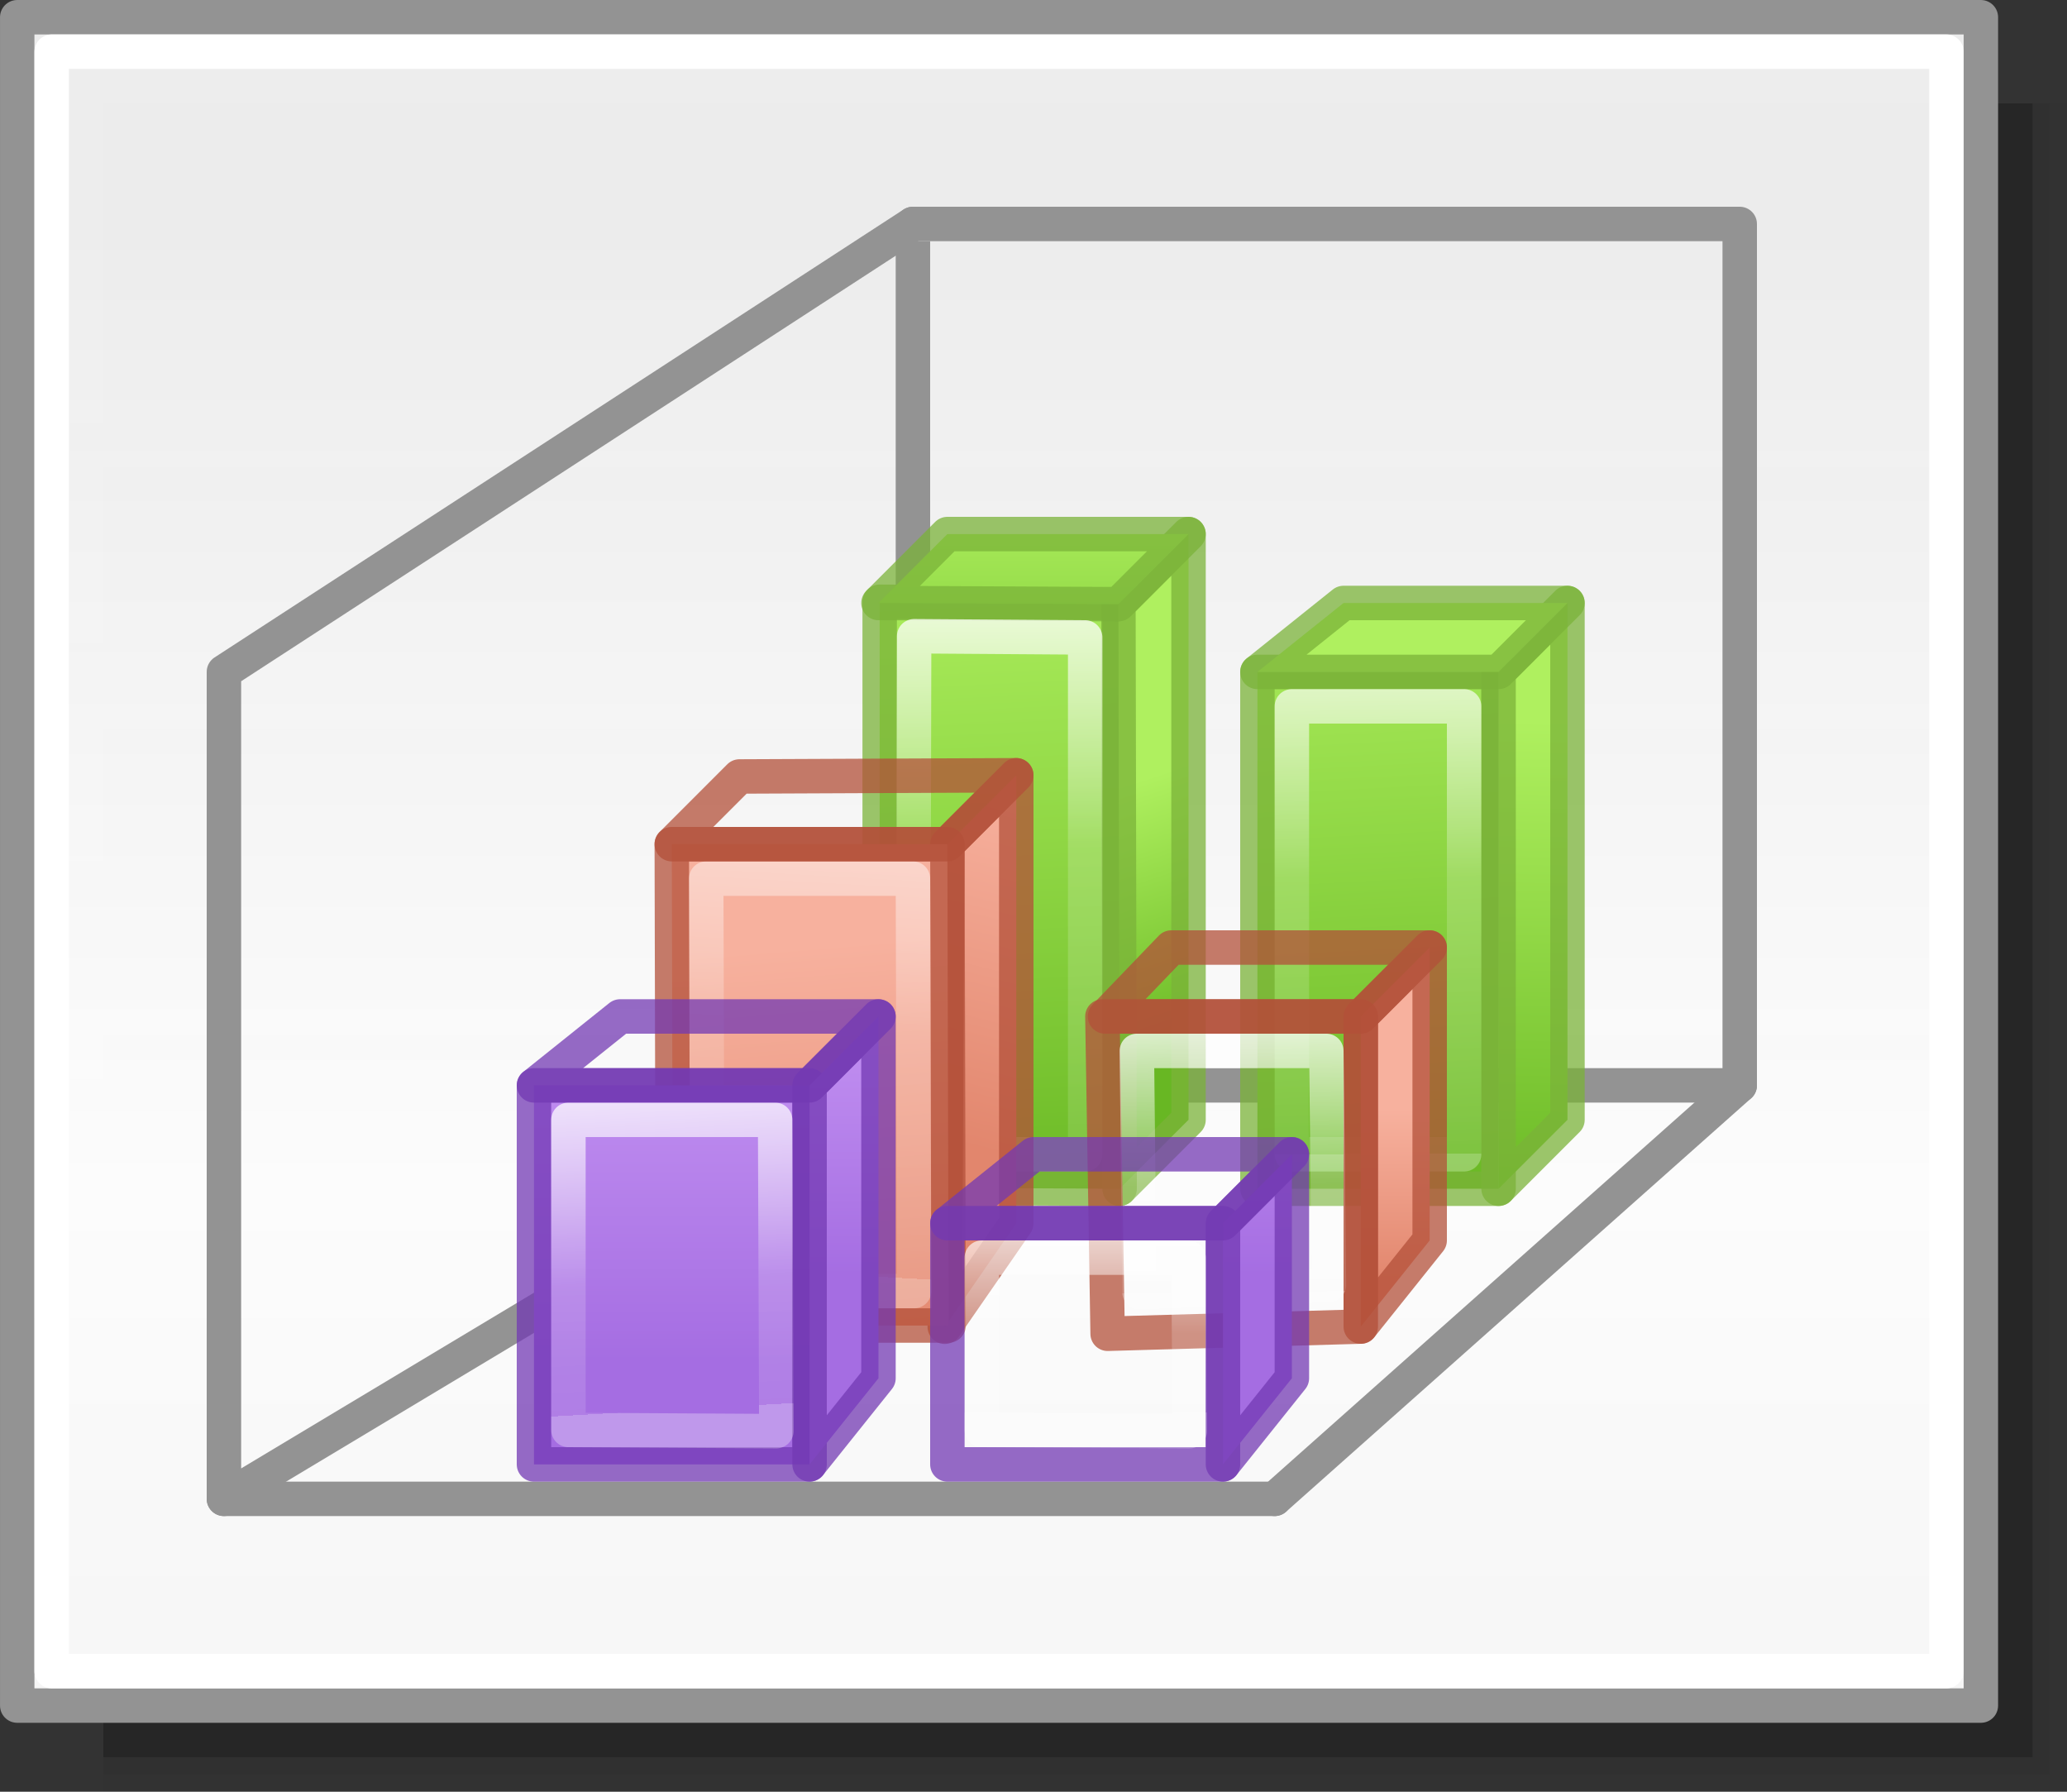 <svg height="52" viewBox="0 0 60 52" width="60" xmlns="http://www.w3.org/2000/svg" xmlns:xlink="http://www.w3.org/1999/xlink"><rect x="0" y="0" width="60" height="52" fill="#333333" stroke="none"/><linearGradient id="a" gradientTransform="matrix(1.383 0 0 1.414 -11.892 21.511)" gradientUnits="userSpaceOnUse" x1="13.697" x2="13.3" y1="12.091" y2="29.436"><stop offset="0" stop-color="#aff05f"/><stop offset="1" stop-color="#68b723"/></linearGradient><linearGradient id="b"><stop offset="0" stop-color="#fff"/><stop offset=".581" stop-color="#fff" stop-opacity=".235"/><stop offset="1" stop-color="#fff" stop-opacity=".157"/><stop offset="1" stop-color="#fff" stop-opacity=".392"/></linearGradient><linearGradient id="c" gradientUnits="userSpaceOnUse" x1="13.608" x2="13.608" y1="2.546" y2="21.532"><stop offset="0" stop-color="#f7b19e"/><stop offset="1" stop-color="#e2866d"/></linearGradient><linearGradient id="d" gradientUnits="userSpaceOnUse" x1="15.608" x2="15.608" y1="2.546" y2="21.532"><stop offset="0" stop-color="#cd9ef7"/><stop offset="1" stop-color="#a56de2"/></linearGradient><linearGradient id="e" gradientUnits="userSpaceOnUse" x1="42.5" x2="42.5" y1="49.5" y2="7"><stop offset="0" stop-color="#f6f6f6"/><stop offset=".353" stop-color="#fcfcfc"/><stop offset="1" stop-color="#fff" stop-opacity=".915"/></linearGradient><linearGradient id="f" gradientUnits="userSpaceOnUse" x1="86" x2="86" xlink:href="#d" y1="-25" y2="-12.5"/><linearGradient id="g" gradientUnits="userSpaceOnUse" x1="103.5" x2="103.5" xlink:href="#d" y1="-25" y2="-15"/><linearGradient id="h" gradientUnits="userSpaceOnUse" x1="52" x2="49.5" xlink:href="#c" y1="-23" y2="-13"/><linearGradient id="i" gradientUnits="userSpaceOnUse" x1="61.5" x2="62.529" xlink:href="#c" y1="-22.485" y2="-9.865"/><linearGradient id="j" gradientTransform="translate(30.465 -43.652)" gradientUnits="userSpaceOnUse" x1="31.535" x2="32.5" xlink:href="#a" y1="14.152" y2="34.5"/><linearGradient id="k" gradientTransform="translate(56 -52)" gradientUnits="userSpaceOnUse" x1="-3.5" x2="-1" xlink:href="#a" y1="29" y2="36.5"/><linearGradient id="l" gradientTransform="translate(56 -52)" gradientUnits="userSpaceOnUse" x1="-4" x2="-4" xlink:href="#a" y1="22" y2="32.5"/><linearGradient id="m" gradientUnits="userSpaceOnUse" x1="-24" x2="-23.5" xlink:href="#b" y1="32" y2="41"/><linearGradient id="n" gradientUnits="userSpaceOnUse" x1="39.5" x2="38.535" xlink:href="#b" y1="-28" y2="-11.035"/><linearGradient id="o" gradientUnits="userSpaceOnUse" x1="41.5" x2="41.5" y1="-26" y2="-11"><stop offset="0" stop-color="#fff"/><stop offset=".433" stop-color="#fff" stop-opacity=".235"/><stop offset="1" stop-color="#fff" stop-opacity=".157"/><stop offset="1" stop-color="#fff" stop-opacity=".392"/></linearGradient><linearGradient id="p" gradientUnits="userSpaceOnUse" x1="-23.5" x2="-23.5" xlink:href="#b" y1="35.5" y2="41"/><linearGradient id="q" gradientUnits="userSpaceOnUse" x1="74" x2="74" xlink:href="#c" y1="-16" y2="-11"/><linearGradient id="r" gradientUnits="userSpaceOnUse" x1="38.924" x2="39" xlink:href="#b" y1="-18.209" y2="-10.709"/><linearGradient id="s" gradientTransform="translate(30.465 -43.652)" gradientUnits="userSpaceOnUse" x1="23.035" x2="24.035" xlink:href="#a" y1="15.152" y2="34.152"/><linearGradient id="t" gradientTransform="translate(56 -52)" gradientUnits="userSpaceOnUse" x1="-3.5" x2="-3.795" xlink:href="#a" y1="29" y2="43.508"/><linearGradient id="u" gradientTransform="translate(56 -52)" gradientUnits="userSpaceOnUse" x1="36.167" x2="45" xlink:href="#a" y1="10.719" y2="32"/><linearGradient id="v" gradientUnits="userSpaceOnUse" x1="41" x2="41.078" y1="-25" y2="-10.5"><stop offset="0" stop-color="#fff"/><stop offset=".448" stop-color="#fff" stop-opacity=".235"/><stop offset="1" stop-color="#fff" stop-opacity=".157"/><stop offset="1" stop-color="#fff" stop-opacity=".392"/></linearGradient><path d="m3 3h57v49h-57z" fill="#010101" opacity=".02"/><path d="m3 3h56.5v48.5h-56.5z" fill="#010101" opacity=".05"/><path d="m3 3h56v48h-56z" fill="#010101" opacity=".2"/><g stroke="#939393"><path d="m.5.5h57v49h-57z" fill="url(#e)" stroke-linecap="round" stroke-linejoin="round" stroke-width=".999"/><path d="m37 43.5 13.5-12v-25h-24" fill="none" stroke-linecap="round" stroke-linejoin="round"/><path d="m26.5 6.5-20 13v24l20-12" fill="none" stroke-linecap="round" stroke-linejoin="round"/><path d="m26.5 7v24" fill="none"/></g><g stroke-linecap="round" stroke-linejoin="round"><g fill="none"><path d="m6.5 43.5h30.5" stroke="#939393"/><path d="m1.5 1.5h55v47h-55z" stroke="#fff" stroke-width=".999"/><path d="m26.5 31.5h24" stroke="#939393"/></g><g stroke-opacity=".745" transform="translate(-14.5 44)"><g stroke="#7bb339"><path d="m47-9.5-6.965-.035v-17l6.965.035z" fill="url(#j)"/><path d="m47-9.5-.035-16.965 2.035-2.035v17z" fill="url(#k)"/><path d="m46.965-26.465-6.965-.035 2-2h7z" fill="url(#l)"/></g><path d="m41.035-25.535-.035 15.035h5l0-15z" fill="none" stroke="url(#o)"/></g><g stroke-opacity=".745" transform="translate(-14.5 48.005)"><path d="m41.924-9.5.076-14.005 2-2v13.005z" fill="url(#h)" stroke="#b35039"/><path d="m42-23.505-8-0.0.035 13.97h8z" fill="url(#i)" stroke="#b35039"/><path d="m35-22.505.035 11.97h6l-.035-11.97z" fill="none" stroke="url(#n)"/><path d="m34-23.505h8l2-2-8.035.035z" fill="url(#h)" stroke="#b35039"/></g><g transform="translate(-14.5 52)"><path d="m38-9.5v-11h-8v11z" fill="url(#f)" stroke="#7239b3" stroke-opacity=".746"/><path d="m38-9.5v-11l2-2v10.5z" fill="url(#g)" stroke="#7239b3" stroke-opacity=".745"/><path d="m-25 32.5v9l6.035.035-.035-9.035z" fill="none" stroke="url(#m)" stroke-opacity=".746" transform="translate(56 -52)"/><path d="m30-20.5h8l2-2h-7.5z" fill="url(#g)" stroke="#7239b3" stroke-opacity=".745"/></g><g stroke-opacity=".745" transform="translate(-3.5 44)"><g stroke="#7bb339"><path d="m47-9.5h-7v-15h7z" fill="url(#s)"/><path d="m47-9.5v-15l2-2v15z" fill="url(#t)"/><path d="m47-24.5h-7l2.5-2h6.5z" fill="url(#u)"/></g><path d="m41-23.5v13h5v-13z" fill="none" stroke="url(#v)"/></g><g stroke-opacity=".745" transform="translate(-2.848 48.209)"><path d="m42.348-9.709-0-9 2-2 0 8.5z" fill="url(#q)" stroke="#b35039"/><path d="m42.348-18.709h-7.5l.152 9.209 7.348-.209z" fill="url(#i)" stroke="#b35039"/><path d="m35.848-17.709.076 7 5.5-.209-.076-6.791z" fill="none" stroke="url(#r)"/><path d="m34.924-18.709h7.424l2-2h-7.5z" fill="url(#q)" stroke="#b35039"/></g><g transform="translate(-2 52)"><path d="m37.5-9.5v-7h-8v7z" fill="url(#f)" stroke="#7239b3" stroke-opacity=".746"/><path d="m37.5-9.5v-7l2-2v6.5z" fill="url(#g)" stroke="#7239b3" stroke-opacity=".745"/><path d="m-25.5 36.5v5l6.035.035-.035-5.035z" fill="none" stroke="url(#p)" stroke-opacity=".746" transform="translate(56 -52)"/><path d="m29.5-16.5h8l2-2h-7.5z" fill="url(#g)" stroke="#7239b3" stroke-opacity=".745"/></g></g></svg>